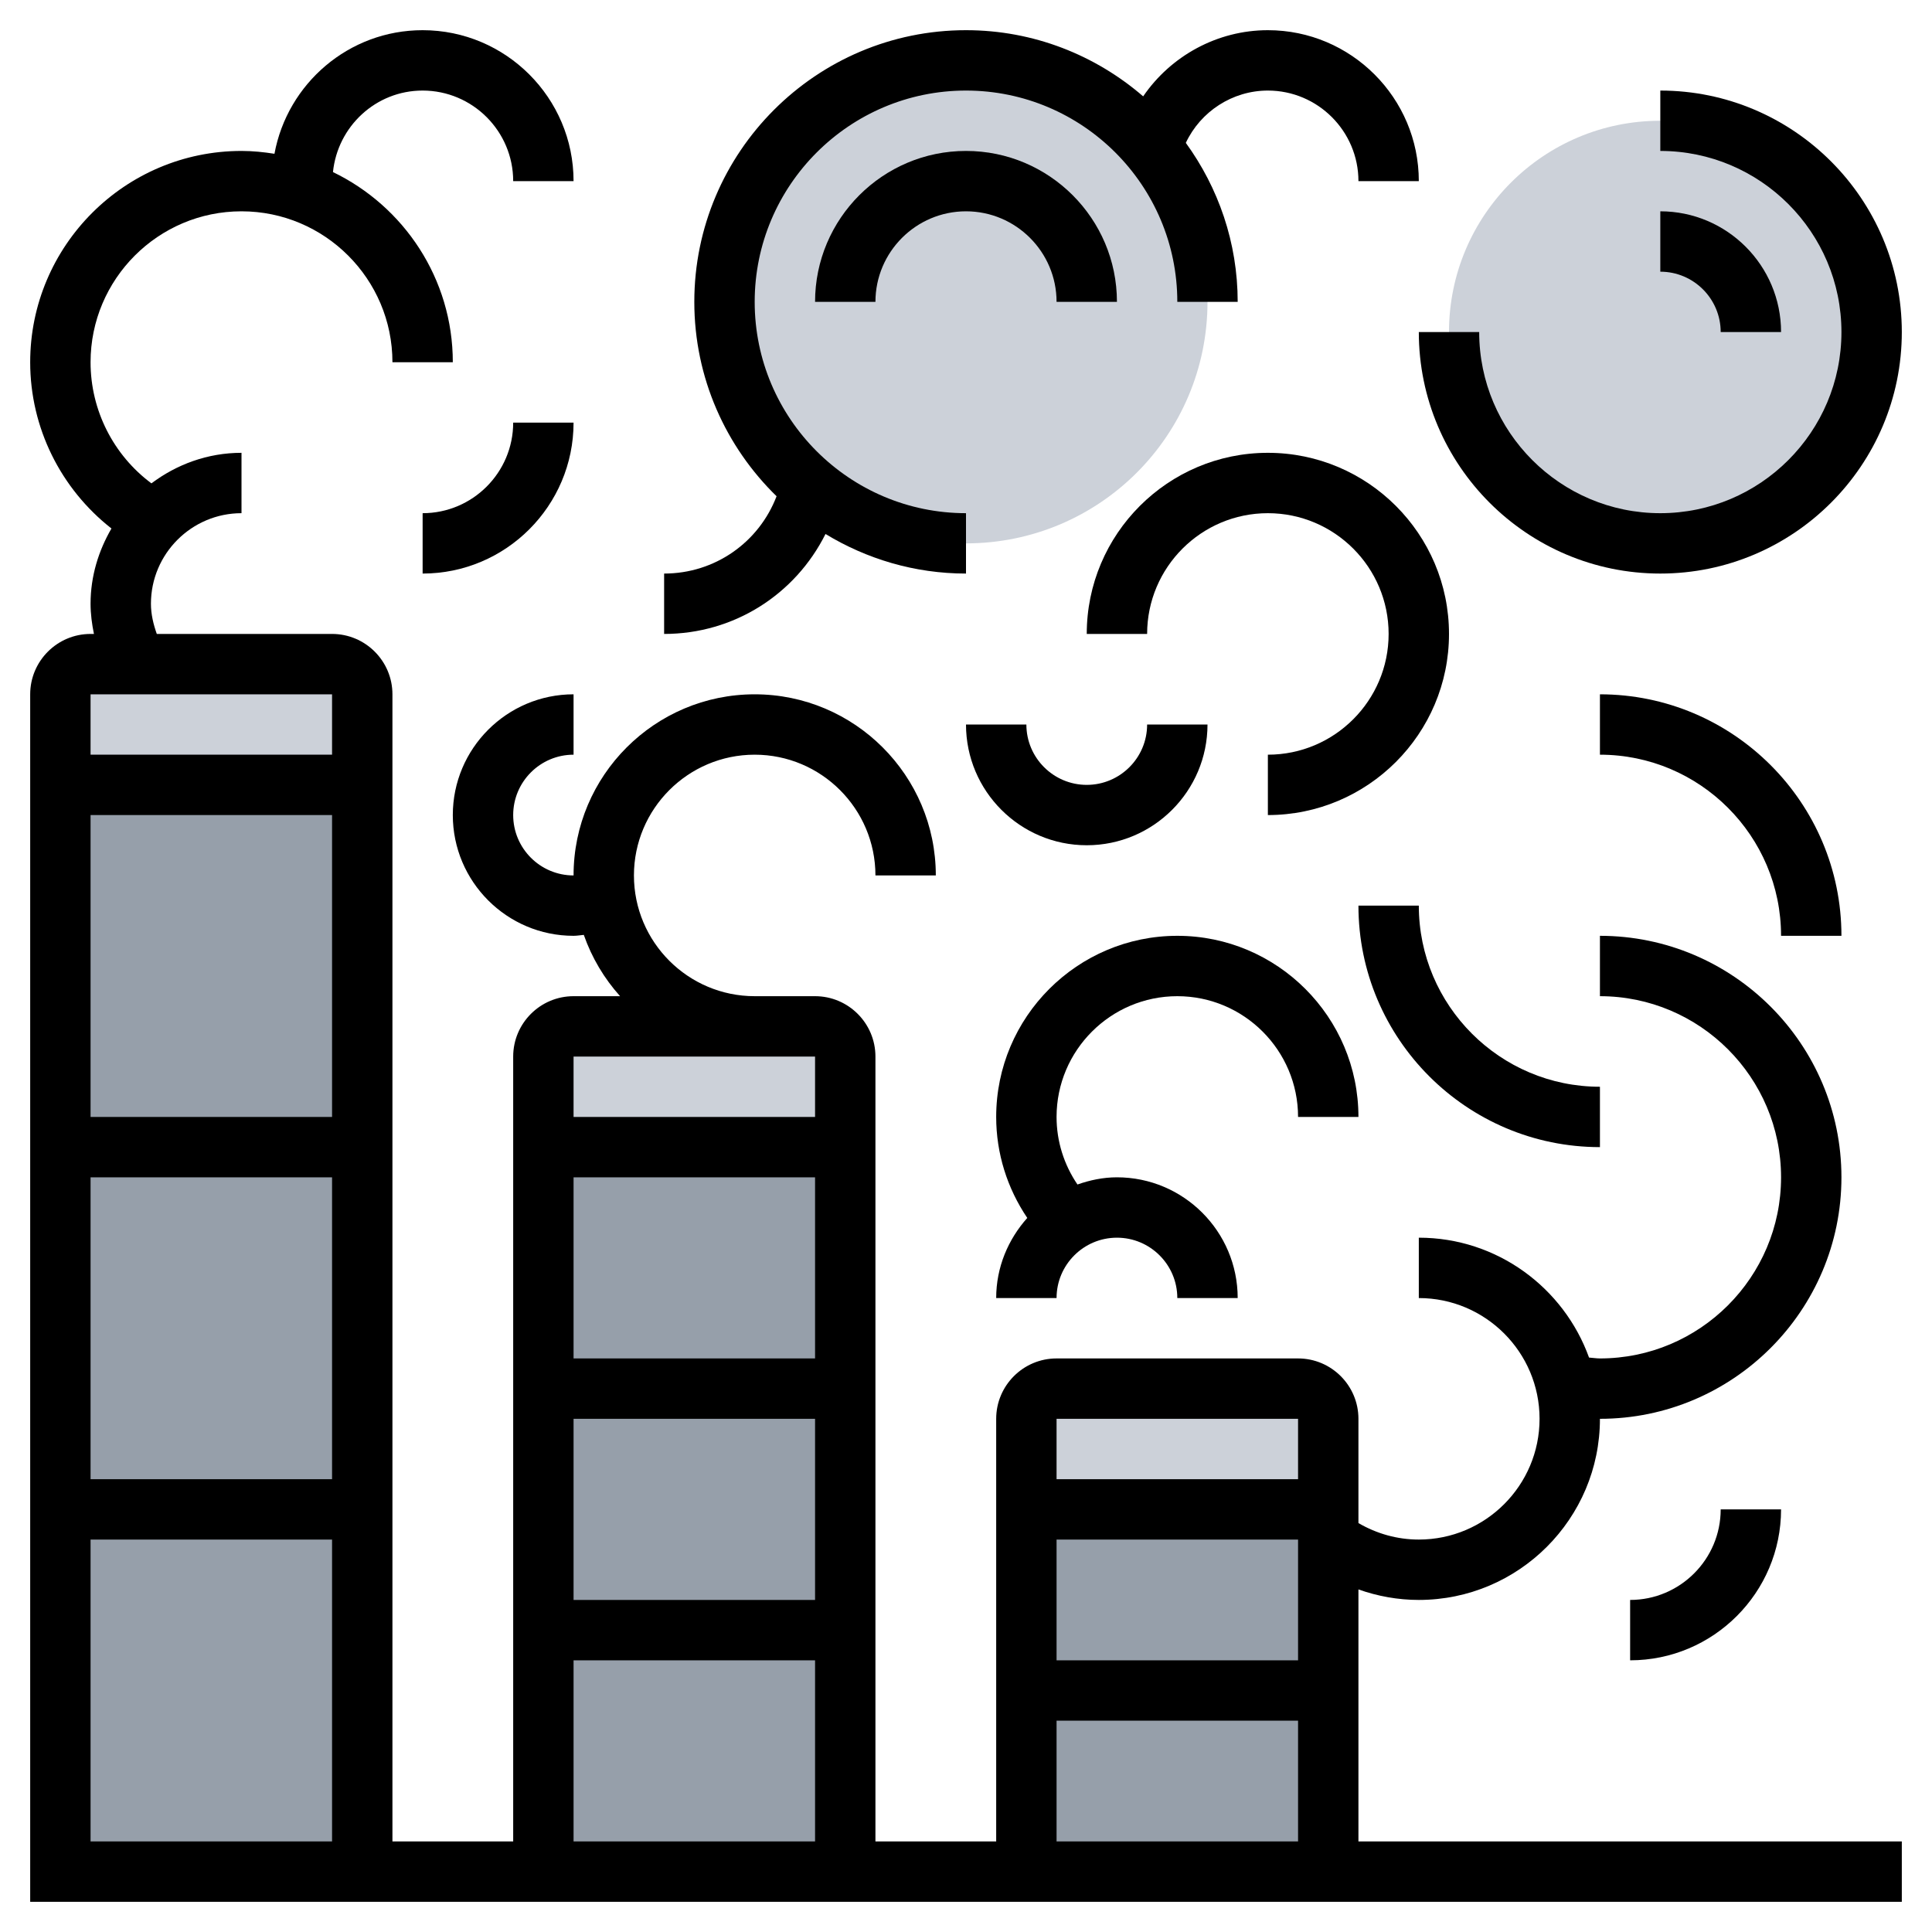 <svg id="_x33_0" enable-background="new 0 0 64 64" height="512" viewBox="0 0 64 64" width="512" xmlns="http://www.w3.org/2000/svg"><g><g><g><path d="m12 23v3h-10v-3c0-.55.45-1 1-1h1.54 6.46c.55 0 1 .45 1 1z" fill="#ccd1d9"/></g><g><path d="m28 35v3h-10v-3c0-.55.45-1 1-1h6 2c.55 0 1 .45 1 1z" fill="#ccd1d9"/></g><g><path d="m34 50h10v12h-10z" fill="#969faa"/></g><g><path d="m18 38h10v24h-10z" fill="#969faa"/></g><g><path d="m2 26h10v36h-10z" fill="#969faa"/></g><g><path d="m44 47v3h-10v-3c0-.55.45-1 1-1h8c.55 0 1 .45 1 1z" fill="#ccd1d9"/></g><g><path d="m40 10c0 4.42-3.58 8-8 8-1.95 0-3.74-.7-5.13-1.86-1.75-1.47-2.87-3.67-2.87-6.14 0-4.42 3.58-8 8-8 2.48 0 4.69 1.12 6.16 2.89 1.14 1.39 1.84 3.17 1.84 5.11z" fill="#ccd1d9"/></g><g><circle cx="55" cy="11" fill="#ccd1d9" r="7"/></g></g><g><path d="m45 52.652c.636.225 1.308.348 2 .348 3.309 0 6-2.691 6-6 4.411 0 8-3.589 8-8s-3.589-8-8-8v2c3.309 0 6 2.691 6 6s-2.691 6-6 6c-.12 0-.24-.021-.361-.029-.834-2.311-3.043-3.971-5.639-3.971v2c2.206 0 4 1.794 4 4s-1.794 4-4 4c-.714 0-1.394-.194-2-.546v-3.454c0-1.103-.897-2-2-2h-8c-1.103 0-2 .897-2 2v14h-4v-26c0-1.103-.897-2-2-2h-2c-2.206 0-4-1.794-4-4s1.794-4 4-4 4 1.794 4 4h2c0-3.309-2.691-6-6-6s-6 2.691-6 6c-1.103 0-2-.897-2-2s.897-2 2-2v-2c-2.206 0-4 1.794-4 4s1.794 4 4 4c.114 0 .226-.021.339-.031.265.758.676 1.445 1.202 2.031h-1.541c-1.103 0-2 .897-2 2v26h-4v-38c0-1.103-.897-2-2-2h-5.806c-.114-.322-.194-.655-.194-1 0-1.654 1.346-3 3-3v-2c-1.122 0-2.149.385-2.984 1.012-1.258-.936-2.016-2.42-2.016-4.012 0-2.757 2.243-5 5-5s5 2.243 5 5h2c0-2.773-1.625-5.168-3.97-6.3.154-1.512 1.419-2.7 2.97-2.7 1.654 0 3 1.346 3 3h2c0-2.757-2.243-5-5-5-2.447 0-4.48 1.769-4.908 4.094-.357-.056-.72-.094-1.092-.094-3.86 0-7 3.14-7 7 0 2.171 1.013 4.192 2.692 5.507-.428.737-.692 1.581-.692 2.493 0 .338.045.672.112 1h-.112c-1.103 0-2 .897-2 2v40h62v-2h-18zm-34-29.652v2h-8v-2zm-8 14v-10h8v10zm8 2v10h-8v-10zm-8 22v-10h8v10zm40-6h-8v-4h8zm0-8v2h-8v-2zm-8 10h8v4h-8zm-8-12h-8v-6h8zm0 2v6h-8v-6zm0-12v2h-8v-2zm-8 20h8v6h-8z"/><path d="m14 17v2c2.757 0 5-2.243 5-5h-2c0 1.654-1.346 3-3 3z"/><path d="m55 19c4.411 0 8-3.589 8-8s-3.589-8-8-8v2c3.309 0 6 2.691 6 6s-2.691 6-6 6-6-2.691-6-6h-2c0 4.411 3.589 8 8 8z"/><path d="m57 11h2c0-2.206-1.794-4-4-4v2c1.103 0 2 .897 2 2z"/><path d="m35 10h2c0-2.757-2.243-5-5-5s-5 2.243-5 5h2c0-1.654 1.346-3 3-3s3 1.346 3 3z"/><path d="m27.346 17.689c1.36.826 2.95 1.311 4.654 1.311v-2c-3.86 0-7-3.14-7-7s3.14-7 7-7 7 3.14 7 7h2c0-1.968-.642-3.784-1.718-5.267.487-1.039 1.545-1.733 2.718-1.733 1.654 0 3 1.346 3 3h2c0-2.757-2.243-5-5-5-1.678 0-3.216.854-4.131 2.192-1.578-1.362-3.626-2.192-5.869-2.192-4.962 0-9 4.038-9 9 0 2.523 1.047 4.803 2.725 6.439-.586 1.529-2.043 2.561-3.725 2.561v2c2.321 0 4.349-1.316 5.346-3.311z"/><path d="m53 38v-2c-3.309 0-6-2.691-6-6h-2c0 4.411 3.589 8 8 8z"/><path d="m53 23v2c3.309 0 6 2.691 6 6h2c0-4.411-3.589-8-8-8z"/><path d="m39 33c2.206 0 4 1.794 4 4h2c0-3.309-2.691-6-6-6s-6 2.691-6 6c0 1.209.366 2.363 1.03 3.346-.633.708-1.03 1.632-1.03 2.654h2c0-1.103.897-2 2-2s2 .897 2 2h2c0-2.206-1.794-4-4-4-.46 0-.896.094-1.308.238-.446-.657-.692-1.429-.692-2.238 0-2.206 1.794-4 4-4z"/><path d="m48 21c0-3.309-2.691-6-6-6s-6 2.691-6 6h2c0-2.206 1.794-4 4-4s4 1.794 4 4-1.794 4-4 4v2c3.309 0 6-2.691 6-6z"/><path d="m36 28c2.206 0 4-1.794 4-4h-2c0 1.103-.897 2-2 2s-2-.897-2-2h-2c0 2.206 1.794 4 4 4z"/><path d="m54 53v2c2.757 0 5-2.243 5-5h-2c0 1.654-1.346 3-3 3z"/></g></g></svg>